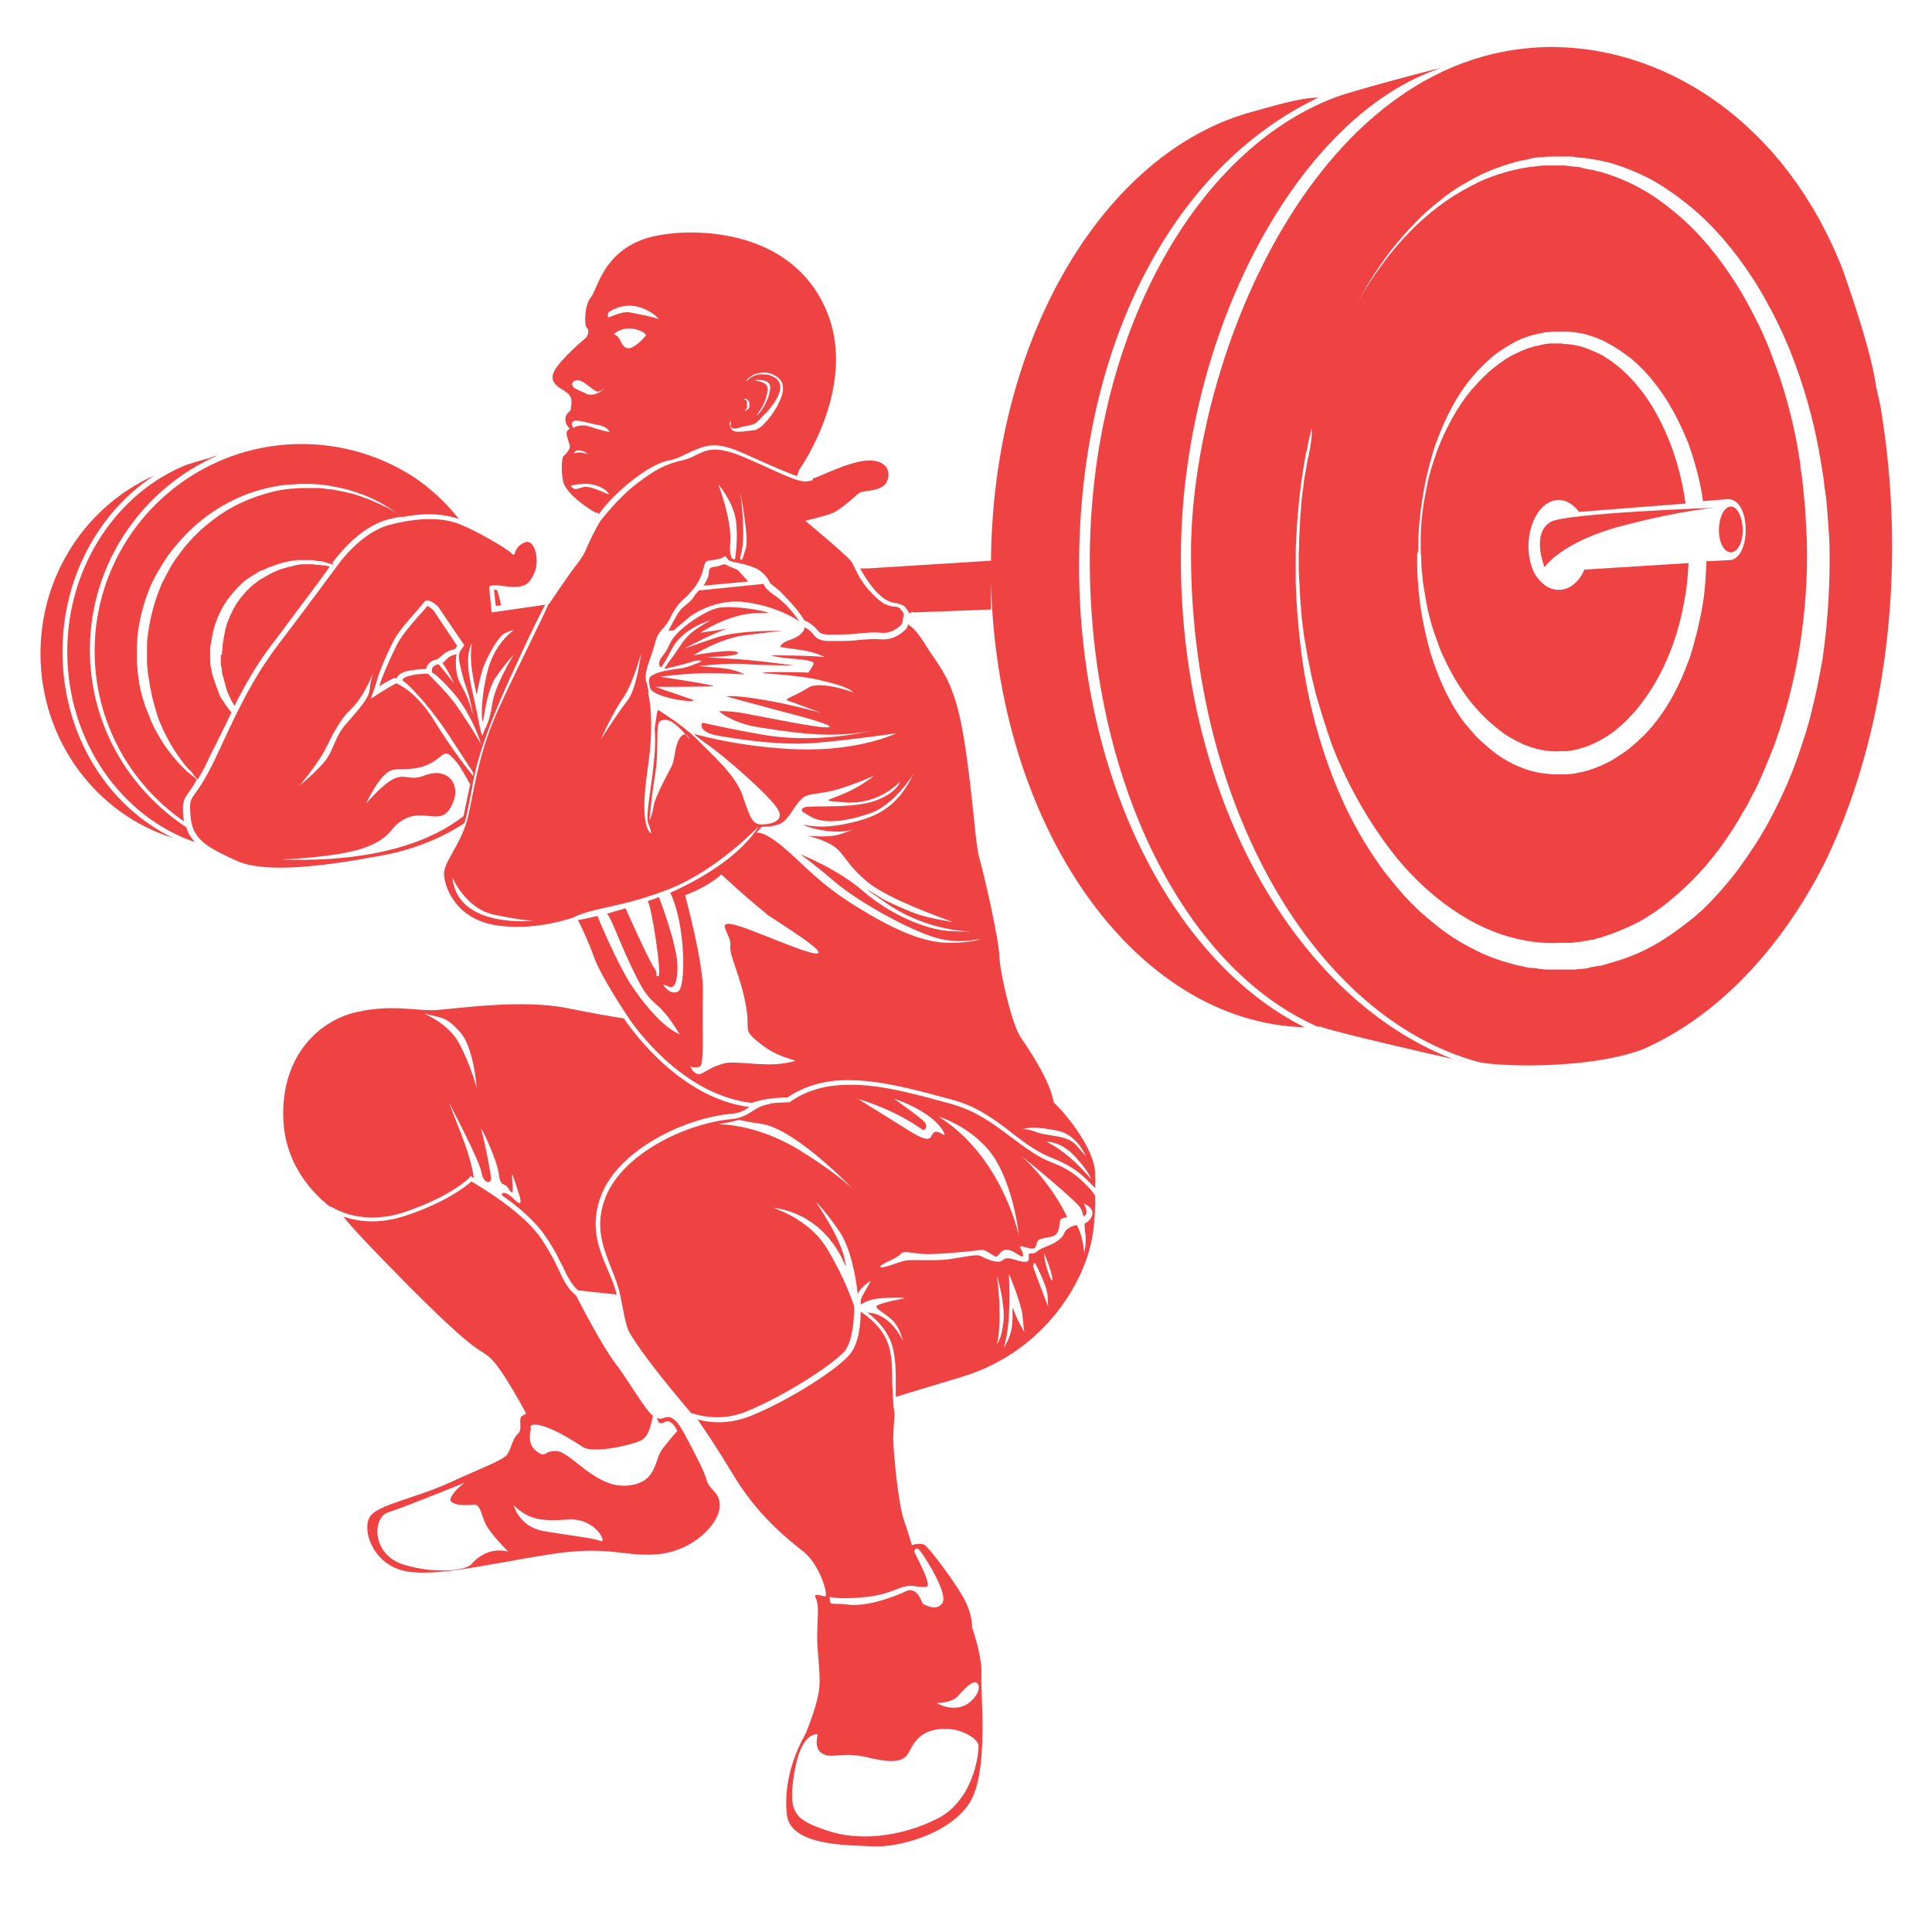 <?xml version="1.0" encoding="utf-8"?>
<!-- Generator: Adobe Illustrator 19.2.1, SVG Export Plug-In . SVG Version: 6.00 Build 0)  -->
<!DOCTYPE svg PUBLIC "-//W3C//DTD SVG 1.1//EN" "http://www.w3.org/Graphics/SVG/1.1/DTD/svg11.dtd">
<svg version="1.1" id="Layer_1" xmlns="http://www.w3.org/2000/svg" xmlns:xlink="http://www.w3.org/1999/xlink" x="0px" y="0px"
	 viewBox="0 0 324.6 324.6" style="enable-background:new 0 0 324.6 324.6;" xml:space="preserve">
<style type="text/css">
	.st0{fill:#EF4343;}
</style>
<path class="st0" d="M131.5,106c0,0-7.2-0.2-11.1,1.1c-3.9,1.3-5.5,1.9-5.5,1.9s5.8-3.1,7.5-3.4c-1.2,0.2-4.7,0.7-4.7,0.7
	s4.7-3.2,9.5-3.3c0.7,0,1.4,0,2,0c0,0,0,0,0,0c-1-0.5-6.6-1.4-8.8-0.8c-2.2,0.6-5.3,2.8-6.7,4.3c-1.4,1.5-1.1,2.1-2.3,3.6
	c-1.2,1.5-0.4,2-0.4,2s0.1,0.4,1.9-3.1c1.8-3.5,6.5-4.8,6.5-4.8s-1.8,1-3.1,2c-1.3,1-2.1,2.5-3.1,3.9c-1,1.3-1.6,2.3-1.6,2.3
	s3.5-0.8,4.6-1.2c1.1-0.4,1.9-0.2,1.5,0c-0.4,0.2-2.4,1-3.4,1.1c-1,0.1-3.4,0.5-4.2,0.9c-0.8,0.4-1.3,0.4-0.9,2.3c0.4,1.9,9,2.8,7,2
	c-2.3-0.8-6.1-2.1-6.1-2.1s8.5,0,9.7-0.1c1.1-0.1-8.9-1.6-8.9-1.6s4.8-0.7,9.5-0.6c4.7,0.2,4.7,0.2,4.7,0.2s-1.6-0.9-4.3-1.1
	c-2.6-0.2-3.4-0.3-3.4-0.3s5.3-0.6,8.2-0.3c2.9,0.2,7.8,0.2,7.8,0.2s-7.3-1-10.4-1.1c-3.1-0.2-4.4-0.3-4.4-0.3s6.1-0.1,5.3-0.8
	s-7.4,0.5-7.4,0.5s4.4-2.9,8.9-3.4C130.1,106.1,131.5,106,131.5,106z"/>
<path class="st0" d="M97.9,243.1c1.6,1.1,7.4-0.1,9.6-1c1.6-0.6,1.9-3,2.2-4.2c-1.5-1.3-4.2-6.1-6.5-9.1c-1.9-2.5-5.1-8.6-6.4-11.1
	c-1.6-1.4-2.1-2.6-2.9-4.3c-0.6-1.3-1.4-2.9-2.9-5.2c-3.1-4.6-10.3-8.8-11.8-9.7c-0.9,0.8-4.1,3.4-10.9,5.7c-4.7,1.6-8.3,1-10.6,0.2
	c0.8,1.1,3.3,3.9,11.1,11.8c11.6,11.6,11.4,10.1,13.4,11.8c2.1,1.7,6.2,9.5,6.2,9.5s0,0-0.7,0.4c-0.7,0.4,0.2,2.3-0.7,3
	c-0.9,0.8-1.1,2.5-1.8,3.5c-0.8,1-4.9,2.5-9.9,4.8c-5,2.3-11.2,3.5-12.9,5.3c-1.7,1.8-0.3,7.3,4.4,9.1c4.8,1.8,14.5-0.7,25.2-2.4
	c10.6-1.7,12.8,0.5,18.8-0.1c6-0.7,9.9-5.2,10.1-7.8c0.2-2.6-1.5-2.7-2.1-4.4c-0.5-1.7-1.3-3.3-3.8-8c-2.5-4.7-3.4-1.9-4.6-2.7
	c0.1,0.6,0.4,1.2,1.1,0.8c1.3-0.9,2.3,1.4,2.3,1.4s-0.9,1-2.4,2.9c-1.6,1.9-0.8,5.9-6.1,6.3c-5.3,0.4-9.4-5.7-11.8-5.8
	c-2.3-0.1-1.6,1.3-3.4,0c-1.7-1.3-0.9-3.7-0.9-3.7C88.6,239,91,238.5,97.9,243.1z M79.1,262.9c-0.8,0.8-5.5,1.7-11.2,0
	c-5.6-1.7-5.3-8-2.7-8.8c2.6-0.8,12.9-5,12.9-5s-1.5,1-2.3,2.4s2.3,1.5,3.7,1.3c1.4-0.2,1.3,2.1,2.4,3.8c1.1,1.7,3.5,4.1,3.5,4.1
	C82,259.8,79.8,262.1,79.1,262.9z M95.5,255.3c4.6-0.3,6.6,4.1,5.4,3.6c-1.2-0.5-5.8-1-9.8-1.7c-3.9-0.8-4.8-4.3-4.8-4.3
	C88.9,255.4,91,255.6,95.5,255.3z"/>
<path class="st0" d="M162.9,302.9c3.3-5.2,1.8-18.3,2-21.6c0.1-3.3-1.6-7.9-1.6-7.9s0.2-2.1-1.5-5.1c-1.7-3-5.6-8.1-6.4-8.7
	c-0.8-0.5-2.2,0-2.2,0s-0.3-1.2-1.3-4.1c-1-2.9-1.7-10.8-1.8-13.1c-0.1-1.1,0.1-3.1,0.2-4.8c-0.3-1.8-0.3-3.7-0.4-5.5
	c0-1.9,0-3.6-0.4-5.3c-0.7-3.4-3.6-5.6-4.9-6.4c0,1.6-0.2,5.1-1.7,7c-1.8,2.4-10.1,7.8-16.8,10.5c-3.5,1.4-6.6,1.2-8.9,0.6
	c1,1.4,3.1,4.5,6,9.3c4,6.7,9,10.7,11.8,12.9c2.8,2.2,4.3,7.6,3.6,7.5c-0.8-0.1-2.1-0.7-1.5,0.4c0.5,1.1,0.3,2.8,0.2,6
	c-0.1,3.1,0.8,7.2,0.2,10c-0.5,2.8-2.2,6.8-2.2,6.8c-1.7,2.9-3.7,8.1-3.1,13.4c0.5,5.3,9.9,5.2,14.3,5.4
	C150.9,310.5,159.6,308.1,162.9,302.9z M164.2,282.8c0.7,0.8-0.1,2.3-1.4,3.3c-1.3,1-3.3,1.2-5.5,0c0,0,2.5,0.1,3.6-1.1
	S163.5,282.1,164.2,282.8z M145.6,268.3c4.7-0.5,5.7-2.2,8.1-1.8c2.4,0.3,2.4,0.2,2-1.2c-0.4-1.3-2.1-4.6-2.1-4.6s0.2-1.2,1.1,0
	c0.9,1.2,4.7,7.2,3.6,8.7c-1.1,1.5-3.3,0-3.3,0s-0.9-2.9-2.7-2.1c-1.8,0.9-6.6,2.7-9.8,2.3c-3.2-0.4-3,0.4-3.1-1.3
	C139.5,268.3,141,268.8,145.6,268.3z M138.8,307.5c-5.3-1.8-6.5-2.9-5.3-9.9c1.2-6.9,3.9-6.2,3.9-6.2s-0.8,2.5,0.9,3.3
	c1.6,0.8,3.1-0.4,7.2,0.5c4,1,5.6,0.8,6.6,0c1-0.8,1.3-3.9,5.1-4.6c3.8-0.7,7,1.4,7.2,2.6c0.1,1.2-0.7,9.1-6.8,12.3
	C151.3,308.7,144.1,309.4,138.8,307.5z"/>
<path class="st0" d="M101.1,200.6c3-7.4,13.8-12.8,22-13.5c1.3-0.1,2-0.6,2.8-1.1c-11.4-1.5-19.3-12.3-21.1-14.9
	c-1.4-0.2-4.4-0.7-9.4-1.7c-7.8-1.6-18.8,0.1-22.1,0.3c-3.4,0.2-7.2-1-13.2,0.3c-6.1,1.3-12.9,7-12.5,18c0.3,7.8,5.1,12.6,7.9,14.8
	l0.1-0.1c0,0,4.9,3.5,12.5,0.9c7.7-2.6,10.8-5.7,10.8-5.8l0.2-0.2l0.3,0.2c0,0,0.1,0.1,0.2,0.1l0,0c0,0-0.2-2.5-2.2-7.6
	c-2-5.1-2-5.1-2-5.1s5.2,9.8,5.5,11.8c0.3,1.9,1.7,2,1.6,0.9c-0.1-1.1-1-5.9-1.6-7.9c-0.6-1.9,2.6,4.7,2.9,7.2
	c0.3,2.4,0.9,1.4,1.5,2.3c0.6,0.9,1,1.6,0.8-0.8c-0.2-2.3,0-1.4,0.6,0.4c0.6,1.8,1.5,4.2-0.3,2.4c-1.8-1.8-2.5-0.9-1.8-0.5
	c0,0,0,0,0,0c2.5,1.8,5.4,4.2,7.1,6.8c1.6,2.3,2.3,4,3,5.3c0.7,1.5,1.2,2.5,2.4,3.7l6.5,0.7c-0.3-1.4-0.9-2.8-1.5-4.2
	C100.5,209.6,99,205.8,101.1,200.6z M77.2,175.4c-1.9-3.6-6.1-5.1-5.9-5.1c3.3,0.8,3.7,0.6,6,3.1c2.3,2.5,2.8,9.4,2.8,9.4
	S79.1,179,77.2,175.4z"/>
<path class="st0" d="M39.7,144.6c5,2.3,15.4,0.8,24.1-0.8c8.7-1.5,14.2-5.5,14.2-5.5s0.2,0.1,1.3-5.9c1-6,3.6-12.5,7.5-20.9
	c2.8-6.1,4.2-8.8,4.8-9.9l-9,1.3l-0.4-4.1c0,0-0.5-0.8,2.7-0.3c3.3,0.4,4-0.3,4.9-2.3c0.9-2,0.1-6-1.8-5c-2,1-1.2,2.6-2,1.8
	c-0.8-0.8-5.7-3.7-8.7-4.9c-2.9-1.2-7-1.2-11.9,0.1c-4.9,1.3-8.7,6.8-8.7,6.8s-5,6.8-9.8,13.1c-4.8,6.3-7.2,11.8-10.8,19.5
	c-3.7,7.7-4.4,5.3-4.1,9.3C32.2,141,34.7,142.3,39.7,144.6z M79.3,108c0,0-0.4,1.9,0,4.6c0.4,2.7,0.8,4.1,0.8,4.1s0.4-2.3,1-4.3
	c0.7-2,2.6-5.5,3.7-6c1-0.5,1.5-0.5,1.5-0.5s-3.2,2.1-4.4,6.9c-1.2,4.8-1,8.3-0.8,8.4c0.2,0.2,0.5-5.2,2.4-7.7
	c1.8-2.5,2.8-3.5,2.8-3.5s-3.2,5.2-3.6,8.3c-0.4,3.1-1.3,4.1-1.5,4.9c-0.2,0.8-0.3,0.4-1.1-3.6C79.4,115.7,77.7,111,79.3,108z
	 M66,107.9c1.2-2.4,4-5.1,5.3-6.8c0.6-0.8,2.3,0.8,2.3,0.8l4.4,6.5l-0.8,1.2c0,0.2-0.1,0.5-0.1,0.9c0,0.7,0.7,3.6,1.3,5.2
	c0.6,1.6,1,4,1,4v0.2c-1.2-4.5-2.3-4.6-2.7-7c-0.2-1.4-0.1-2.4,0-3c-0.4,0.1-1.2,0.3-1.6,0.8c-0.4,0.4-0.6,0.6-0.8,0.7
	c0.5,0.4,2,3.4,2,3.4s-2.1-2.6-2.6-3.2c-0.1,0-0.2,0.1-0.4,0.1c-0.8,0.3-0.8,0.9-0.7,1.3c0.6,0.3,1.6,1.2,3.4,3.2
	c3.6,4.1,5,9.4,4.9,9c-0.1-0.4-3-5-4.6-7.2c-1.7-2.2-4.4-4.8-4.4-4.8c-0.7,0-1.8,0-2.9,0.3c-1.3,0.3-1.3,0.6-1.4,0.8
	c1.7,1.1,5.5,5.7,7.6,8.9c2.8,4.3,4.3,6.6,4.3,6.6v0.6c0,0-3.5-4.3-6.6-9.4c-3.1-5-6.2-6.1-6.3-6.2c-1.3,0.6-4.3,2.6-4.3,2.6
	s0.3-0.9,0.9-2.6C63.6,113.1,64.8,110.3,66,107.9z M54.7,125.8c1.1-2.2,2.3-4.8,4.3-6.7c2-1.8,3.7-6,3.7-6c-0.9,2.8-0.3,2.5-0.9,3.8
	c-0.6,1.3-1.9,2.7-3.8,4.9c-1.8,2.2-1.9,4-3.2,5.8c-1.3,1.8-4.8,4.7-4.6,4.5C50.5,131.9,53.6,128,54.7,125.8z M61.6,142.3
	c4.6-1.8,3.7-3.4,6.6-4.8c3.7-1.7,6.4,1.9,8.1-3.2c0.9-2.7-1.2-5.5-5-4c-3.8,1.5-3.4-2.5-9.8,4.7c0.5-1,2-4.1,3.7-5.3
	s4.9,0.7,8.8-2.6c1.2-1.1,1.7-0.1,2.5,0.7c0.8,0.8,2.5,4,2.5,4s-0.8,3.6-1.1,5.3c-1.2,0.8-9.2,8.1-30.7,7.3
	C47.2,144.4,57,144.1,61.6,142.3z"/>
<path class="st0" d="M66.4,113.9l0.2,0.1l0,0l0,0c0.3-0.6,0.7-1,2-1.3c1.2-0.2,2.3-0.3,3-0.3c0.1-0.7,0.6-1.2,1.3-1.5
	c0.1,0,0.3-0.1,0.4-0.1l0.3-0.1l0.1-0.1c0.1-0.1,0.2-0.2,0.5-0.4l0.1-0.1c0.6-0.6,1.4-0.9,2-1l0.1,0l0.4-0.6l-4-6
	c-0.3-0.3-0.8-0.6-1-0.7c-0.4,0.5-0.8,1-1.3,1.5c-1.3,1.5-3,3.4-3.8,5c-1.1,2.2-2.3,4.9-2.9,6.7c0,0.1-0.1,0.2-0.1,0.3
	c0.8-0.5,1.7-1,2.3-1.3L66.4,113.9z"/>
<path class="st0" d="M37.1,110l0,0.2c0,0.3,0,0.6,0,0.9c0,0.2,0,0.3,0,0.5c0,0.1,0,0.3,0.1,0.4c0,0.3,0.1,0.6,0.1,0.9
	c0,0.3,0.1,0.6,0.2,0.8c0.1,0.3,0.1,0.5,0.2,0.8c0.1,0.3,0.2,0.5,0.2,0.8c0.1,0.2,0.2,0.5,0.2,0.7c0.1,0.2,0.2,0.5,0.3,0.7
	c0.2,0.4,0.4,0.9,0.6,1.2c0.1,0.2,0.2,0.4,0.4,0.7c1.9-3.8,3.9-7.3,6.8-11c3.8-5.1,7.9-10.5,9.2-12.4c-0.1,0-0.3-0.1-0.4-0.1
	c-0.2-0.1-0.5-0.1-0.7-0.1c-0.3,0-0.5-0.1-0.8-0.1c-0.3,0-0.5,0-0.8-0.1c-0.3,0-0.6,0-0.9,0c-0.1,0-0.3,0-0.4,0c-0.1,0-0.3,0-0.4,0
	c-0.3,0-0.6,0-0.9,0.1c-0.3,0-0.6,0.1-0.9,0.2c-0.3,0.1-0.6,0.1-0.9,0.2c-0.6,0.2-1.2,0.3-1.8,0.6c-0.6,0.2-1.2,0.6-1.8,0.9
	c-0.3,0.2-0.6,0.4-0.9,0.5l-0.4,0.3l-0.4,0.3c-1.1,0.8-2.1,1.9-2.9,3c-0.8,1.1-1.4,2.4-1.9,3.7c-0.1,0.3-0.2,0.6-0.3,1
	c-0.1,0.3-0.1,0.7-0.2,1l-0.1,0.5c0,0.2,0,0.3-0.1,0.5c0,0.3-0.1,0.6-0.1,0.9c0,0.3,0,0.7-0.1,1c0,0.2,0,0.3,0,0.5L37.1,110
	L37.1,110L37.1,110L37.1,110z"/>
<path class="st0" d="M55.9,94.5c0.3-0.4,4.1-5.8,9.2-7.2c0.8-0.2,1.6-0.4,2.4-0.5c-0.1-0.1-0.4-0.2-0.7-0.5c-0.3-0.2-0.6-0.4-1-0.6
	c-0.4-0.2-0.8-0.5-1.4-0.7c-0.5-0.3-1.1-0.5-1.7-0.8c-0.6-0.3-1.3-0.5-2.1-0.8c-0.2-0.1-0.4-0.1-0.6-0.2c-0.2-0.1-0.4-0.1-0.6-0.2
	c-0.4-0.1-0.8-0.2-1.3-0.3c-0.4-0.1-0.9-0.2-1.4-0.3c-0.5-0.1-0.9-0.2-1.4-0.2c-0.5-0.1-1-0.1-1.5-0.2c-0.5,0-1,0-1.6,0
	c-0.3,0-0.6,0-0.8,0c-0.3,0-0.5,0-0.8,0c-0.5,0-1.1,0.1-1.7,0.1c-2.2,0.2-4.5,0.8-6.8,1.7c-2.3,0.9-4.5,2.1-6.5,3.7
	c-2,1.5-3.9,3.4-5.4,5.5c-0.8,1-1.5,2.1-2.1,3.3c-0.3,0.6-0.6,1.1-0.9,1.7c-0.2,0.6-0.5,1.2-0.7,1.8c-0.9,2.4-1.4,4.8-1.7,7.2
	c-0.1,0.6-0.1,1.2-0.1,1.8c0,0.3,0,0.6,0,0.9l0,0.2l0,0.1c0,0,0,0,0,0l0,0.1l0,0.4c0,0.3,0,0.6,0,0.9c0,0.3,0,0.6,0.1,0.9
	c0,0.6,0.1,1.1,0.2,1.7c0.3,2.2,0.8,4.2,1.4,6.1c0.6,1.8,1.4,3.4,2.2,4.8c0.8,1.4,1.6,2.5,2.3,3.4c0.2,0.2,0.3,0.4,0.5,0.6
	c0.2,0.2,0.3,0.4,0.5,0.5c0.3,0.3,0.5,0.6,0.7,0.9c0.4,0.4,0.6,0.7,0.6,0.7c0.5-0.9,1.2-2,1.9-3.6c0.4-0.9,0.9-1.8,1.3-2.6
	c0.9-1.8,1.7-3.5,2.5-5.1c-0.3-0.3-0.5-0.6-0.8-1c-0.3-0.4-0.5-0.8-0.8-1.2c-0.1-0.2-0.3-0.4-0.4-0.7c-0.1-0.2-0.2-0.5-0.3-0.8
	c-0.1-0.3-0.2-0.5-0.3-0.8c-0.1-0.3-0.2-0.6-0.3-0.9c-0.1-0.3-0.2-0.6-0.3-0.9c-0.1-0.3-0.1-0.6-0.2-1c-0.2-0.6-0.2-1.3-0.2-2l0-0.3
	l0-0.1l0,0c0,0,0,0,0-0.1l0,0l0-0.1c0-0.2,0-0.3,0-0.5c0-0.3,0-0.7,0.1-1c0.1-0.4,0.1-0.7,0.2-1.1c0-0.2,0.1-0.4,0.1-0.6l0.1-0.5
	c0.1-0.4,0.2-0.7,0.3-1.1c0.1-0.3,0.3-0.7,0.4-1.1c0.6-1.4,1.3-2.7,2.3-3.9c1-1.2,2-2.3,3.3-3.1l0.5-0.3l0.5-0.3
	c0.3-0.2,0.6-0.4,1-0.5c0.7-0.3,1.3-0.6,2-0.8c0.7-0.3,1.3-0.4,2-0.6c0.3-0.1,0.7-0.1,1-0.2c0.3,0,0.7-0.1,1-0.1c0.3,0,0.6,0,1,0
	c0.2,0,0.3,0,0.5,0c0.2,0,0.3,0,0.5,0c0.3,0,0.6,0,0.9,0.1c0.3,0,0.6,0.1,0.9,0.1c0.3,0,0.5,0.1,0.8,0.2c0.3,0.1,0.5,0.1,0.8,0.2
	c0.2,0.1,0.4,0.1,0.6,0.2C55.8,94.6,55.9,94.5,55.9,94.5z"/>
<path class="st0" d="M83,99.1l0.3,2.7l0.9-0.1c-0.2-0.9-0.4-1.7-0.7-2.6c-0.1,0-0.2,0-0.3,0C83.1,99.1,83,99.1,83,99.1z"/>
<path class="st0" d="M37.1,109.9L37.1,109.9C37.1,109.9,37.1,109.9,37.1,109.9L37.1,109.9z"/>
<path class="st0" d="M33.3,130.9C33.3,130.9,33.3,130.9,33.3,130.9C33.3,130.9,33.2,130.9,33.3,130.9L33.3,130.9z"/>
<path class="st0" d="M67.5,86.8L67.5,86.8C67.5,86.8,67.5,86.8,67.5,86.8C67.5,86.8,67.5,86.8,67.5,86.8z"/>
<path class="st0" d="M32.4,130.4c-0.1-0.1-0.3-0.2-0.4-0.3c-0.1-0.1-0.3-0.3-0.5-0.4c-0.2-0.2-0.3-0.3-0.5-0.5
	c-0.2-0.2-0.4-0.4-0.6-0.6c-0.8-0.8-1.7-1.9-2.7-3.3c-0.9-1.4-1.9-3-2.6-4.9c-0.2-0.5-0.4-1-0.6-1.5c-0.2-0.5-0.3-1-0.5-1.5
	c-0.3-1.1-0.6-2.2-0.7-3.3c-0.1-0.6-0.2-1.2-0.2-1.8c0-0.3-0.1-0.6-0.1-0.9c0-0.3,0-0.6,0-0.9l0-0.5l0-0.1l0-0.1l0-0.2
	c0-0.3,0-0.6,0-0.9c0-0.6,0.1-1.3,0.1-1.9c0.3-2.5,0.9-5.1,1.9-7.6c0.2-0.6,0.5-1.2,0.8-1.8c0.3-0.6,0.6-1.2,1-1.8
	c0.7-1.2,1.4-2.3,2.3-3.4c1.7-2.1,3.6-4,5.8-5.6c2.2-1.6,4.5-2.8,6.9-3.7c2.4-0.8,4.8-1.4,7.1-1.5c0.6,0,1.1-0.1,1.7-0.1
	c0.3,0,0.6,0,0.8,0c0.3,0,0.6,0,0.8,0c0.5,0,1.1,0.1,1.6,0.1c0.5,0.1,1,0.1,1.5,0.2c0.5,0.1,1,0.2,1.5,0.3c0.5,0.1,0.9,0.2,1.4,0.3
	c0.4,0.1,0.9,0.3,1.3,0.4c0.2,0.1,0.4,0.1,0.6,0.2c0.2,0.1,0.4,0.2,0.6,0.2c0.8,0.3,1.5,0.6,2.1,0.9c0.6,0.3,1.2,0.6,1.7,0.9
	c0.5,0.3,1,0.6,1.3,0.8c0.4,0.3,0.7,0.5,0.9,0.7c0.5,0.4,0.8,0.5,0.8,0.5l-0.1,0.1c1.6-0.3,3.1-0.5,4.6-0.5c1.9,0,3.7,0.3,5.1,0.8
	c-2.1-2.7-4.7-5.1-7.5-7c-5.4-3.5-11.9-5.6-18.9-5.6c-19.2,0-34.8,15.6-34.8,34.8c0,11.8,5.9,22.3,15,28.6c0-0.2-0.1-0.5-0.1-0.8
	c-0.2-2.4,0-2.8,1-4.2c0.3-0.4,0.7-1,1.2-1.9l-0.1,0.1C33.2,131,32.9,130.8,32.4,130.4z"/>
<path class="st0" d="M35.1,77c-1.3,0.3-2.5,0.7-3.8,1.1c-11.6,4.7-20,17-20,31.4c0,15,9.1,27.8,21.5,32c-0.7-0.7-1.2-1.5-1.5-2.5
	c-9.7-6.4-16.2-17.3-16.2-29.8c0-14.6,8.9-27.2,21.5-32.7c-0.1,0-0.3,0.1-0.4,0.1C35.9,76.7,35.5,76.8,35.1,77z"/>
<path class="st0" d="M10.5,109.5c0-12.6,6.2-23.6,15.4-29.6C14.7,84.9,6.8,96.4,6.8,109.8c0,14.6,9.4,27,22.3,31
	C18.1,135.5,10.5,123.5,10.5,109.5z"/>
<path class="st0" d="M181.3,95.1c0-36.3,15.2-66.8,40.2-78.7c-3.3,0-8.1,1.6-11.2,2.4c-24.8,6.8-43.5,37.9-43.8,75.4l-20.7,1.3
	l-1.3,0c0,0,1.3,2.4,2.8,4c1.5,1.5,2.4,1.7,3.1,1.8c0.5,0.1,1,0.2,1.6,0.6l0.1,0.1c0,0.1,0.1,0.1,0.1,0.2c0.2,0.2,0.4,0.4,0.5,0.8
	c0,0,0,0,0.1,0c0.4-0.1,0.5-0.3,0.7-0.1l13-0.5v-4.7c0.9,41.1,24.1,74.1,52.7,74.9C197.3,161.7,181.3,131.1,181.3,95.1z"/>
<path class="st0" d="M183.1,94.2c0,36.6,15.7,68.4,38.3,78.3c0.2,0,0.3,0,0.5,0c1.5,0.7,20.1,5,22.1,5.4c-25.7-10-45.6-42.9-45.6-84
	c0-38,19.8-74.7,43.8-82.5c-2.1,0.4-15.7,4.1-17.7,4.9C200.8,25.1,183.1,56.6,183.1,94.2z"/>
<path class="st0" d="M200.1,93c0,42.4,20.8,77.9,48.2,85.4c2.3,0.7,18,1.5,27.7-2.1c12.3-5.4,23-16.5,30.5-31.2
	c7.2-14.7,11.4-33.3,11.4-53.4c0-8-0.7-15.8-1.9-23.1c-0.1-0.5-0.2-1-0.3-1.5c-0.2-0.7-0.3-1.4-0.5-2.2c-0.5-3.7-2.2-9.9-5.6-19.6
	c-9.5-24.3-29-37-48.1-37.4C221.5,7.3,200.1,60,200.1,93z M233.6,42.2c1.3-1.6,2.7-3.3,4.2-4.8c1.5-1.6,3.2-3,5-4.4
	c1.8-1.4,3.8-2.5,5.9-3.6c2.1-1,4.4-1.8,6.8-2.4c0.6-0.1,1.2-0.2,1.8-0.4c0.6-0.1,1.2-0.2,1.9-0.2c0.6-0.1,1.2-0.1,1.8-0.1l0.9,0
	c0,0,0.1,0,0.2,0l0.1,0l0.2,0l0.5,0l0.9,0c0.3,0,0.6,0,0.9,0.1c0.6,0.1,1.3,0.1,1.9,0.2c0.6,0.1,1.2,0.2,1.9,0.3
	c0.3,0.1,0.6,0.1,0.9,0.2l0.9,0.2c2.5,0.7,4.9,1.7,7.2,2.9c2.3,1.3,4.4,2.8,6.5,4.5c4.1,3.4,7.5,7.5,10.5,12.1
	c1.5,2.3,2.8,4.7,4,7.1c0.6,1.2,1.2,2.5,1.7,3.7c0.6,1.3,1,2.5,1.5,3.8c1.9,5.2,3.3,10.5,4.2,16c0.2,1.4,0.5,2.7,0.6,4.1l0.3,2.1
	l0.2,2.1c0.1,1.4,0.2,2.8,0.3,4.2c0.1,1.4,0.1,2.7,0.1,4.2c0,5.6-0.4,11.2-1.2,16.7c-0.5,2.7-1,5.5-1.7,8.2c-0.6,2.7-1.5,5.4-2.4,8
	c-0.5,1.3-0.9,2.6-1.5,3.9c-0.5,1.3-1.1,2.5-1.7,3.8c-1.2,2.5-2.5,4.9-4,7.2c-1.5,2.3-3,4.5-4.8,6.6c-0.4,0.5-0.9,1-1.3,1.5
	c-0.5,0.5-0.9,1-1.4,1.5c-0.5,0.5-1,1-1.4,1.4c-0.5,0.4-1,0.9-1.5,1.3c-2.1,1.7-4.3,3.3-6.6,4.6c-2.3,1.3-4.8,2.3-7.4,3l-1,0.3
	c-0.3,0.1-0.6,0.2-1,0.2c-0.6,0.1-1.3,0.2-1.9,0.4c-0.7,0.1-1.3,0.1-2,0.2c-0.2,0-0.3,0-0.5,0l-0.5,0l-0.9,0l-0.5,0l-0.2,0l-0.1,0
	c0,0-0.2,0-0.2,0l-1,0c-0.6,0-1.3,0-1.9-0.1c-0.6-0.1-1.3-0.2-1.9-0.2c-0.6-0.1-1.2-0.3-1.9-0.4c-2.4-0.6-4.8-1.4-7-2.5
	c-2.2-1.1-4.2-2.3-6-3.7c-1.8-1.4-3.6-2.9-5.1-4.5c-1.6-1.6-2.9-3.3-4.2-4.9c-5.1-6.8-8.2-13.9-10.3-20.3c-2.1-6.4-3.2-12.2-3.8-17
	c-0.6-4.8-0.8-8.6-0.9-11.2c0-1.3,0-2.3,0-2.9c0-0.7,0-1,0-1v0c0,0,0-0.3,0-1c0-0.7,0-1.7,0.1-2.9c0.1-2.6,0.4-6.4,1.1-11.1
	c0.1-0.6,0.2-1.2,0.3-1.8c0.1-0.6,0.2-1.3,0.4-1.9c0.2-1.3,0.6-2.7,0.9-4.1c0.7-2.8,1.5-5.9,2.6-9c1.1-3.2,2.4-6.5,4.2-9.9
	C229,48.9,231.1,45.5,233.6,42.2z"/>
<path class="st0" d="M238.8,94.5c0,0.7,0.1,1.5,0.2,2.5c0,0.5,0.1,1,0.2,1.6c0.1,0.6,0.2,1.2,0.3,1.8c0.2,1.3,0.5,2.6,0.9,4.1
	c0.4,1.5,1,3,1.6,4.7c1.4,3.2,3.3,6.8,6.1,9.9c1.4,1.6,3,3,4.8,4.3c0.9,0.6,1.9,1.1,2.9,1.6c1,0.4,2.1,0.8,3.2,1
	c1.1,0.2,2.2,0.3,3.3,0.2l0.5,0l0.2,0c0.1,0,0.1,0,0.2,0c0.3,0,0.5-0.1,0.8-0.1c0.6-0.1,1.1-0.2,1.7-0.4c1.1-0.3,2.2-0.8,3.3-1.4
	c1.1-0.6,2.1-1.3,3-2.1c1.9-1.6,3.6-3.6,5.1-5.9c1.5-2.2,2.7-4.7,3.7-7.3c1-2.6,1.7-5.3,2.2-8.1c0.4-2.1,0.6-4.2,0.7-6.3l-17.5,1.1
	c-0.9,2.1-2.5,3.4-4.3,3.4c-1.7,0-3.1-1.1-4.1-2.8h0l0,0c-0.6-1.2-1-2.8-1-4.5c0-2,0.5-3.8,1.3-5.2v0l0,0c0.9-1.6,2.3-2.6,3.8-2.6
	c1.3,0,2.5,0.8,3.4,2l17.9-1.4c0-0.2-0.1-0.4-0.1-0.6c-0.4-2.8-1.1-5.6-2-8.2c-0.9-2.6-2.1-5.2-3.5-7.5c-1.4-2.3-3.1-4.4-5.1-6.2
	c-1-0.9-2-1.6-3.1-2.3c-1.1-0.6-2.3-1.1-3.5-1.5c-0.6-0.2-1.2-0.3-1.8-0.4c-0.3,0-0.6-0.1-0.9-0.1c-0.3,0-0.6,0-0.9-0.1l-0.4,0
	l-0.5,0c-0.3,0-0.7,0-0.9,0c-0.3,0-0.6,0.1-0.9,0.1c-0.3,0.1-0.6,0.1-0.9,0.2c-1.2,0.2-2.3,0.6-3.4,1.1c-1.1,0.5-2.1,1-3,1.7
	c-1.9,1.3-3.5,2.9-4.9,4.5c-2.8,3.3-4.6,7-5.9,10.3c-0.6,1.7-1.1,3.3-1.5,4.8c-0.3,1.5-0.6,2.9-0.8,4.2c-0.4,2.5-0.5,4.5-0.5,5.9
	c0,0.7,0,1.2,0,1.6c0,0.3,0,0.5,0,0.5c0,0,0,0.2,0,0.5C238.8,93.3,238.8,93.8,238.8,94.5z"/>
<path class="st0" d="M220.1,75.3c-0.1,0.7-0.2,1.3-0.4,1.9c-0.1,0.6-0.2,1.2-0.3,1.8c-0.1,0.6-0.2,1.2-0.3,1.7
	c-0.1,0.6-0.1,1.1-0.2,1.6c-0.1,0.5-0.1,1-0.2,1.5c0,0.5-0.1,1-0.1,1.4c-0.2,1.9-0.2,3.4-0.3,4.7c-0.1,1.3,0,2.3-0.1,2.9
	c0,0.7,0,1,0,1c0,0,0,0.4,0,1c0,0.7,0,1.7,0.1,2.9c0.1,1.3,0.1,2.9,0.3,4.7c0,0.5,0.1,0.9,0.1,1.4c0.1,0.5,0.1,1,0.2,1.5
	c0.1,0.5,0.1,1.1,0.2,1.6c0.1,0.6,0.2,1.1,0.3,1.7c0.1,0.6,0.2,1.2,0.3,1.8c0.1,0.6,0.3,1.3,0.4,1.9c0.2,1.3,0.6,2.6,0.9,4
	c0.8,2.8,1.7,5.8,2.8,8.9c1.2,3.1,2.7,6.3,4.5,9.5c1.8,3.2,4,6.5,6.5,9.6c2.6,3.1,5.6,6,9.1,8.4c1.7,1.2,3.6,2.3,5.6,3.2
	c2,0.9,4.1,1.6,6.2,2c2.2,0.5,4.4,0.6,6.6,0.5l0.9,0l0.5,0c0.2,0,0.3,0,0.4,0c0.5-0.1,1.1-0.1,1.6-0.2c0.6-0.1,1.1-0.2,1.7-0.3
	c0.3,0,0.6-0.1,0.8-0.2l0.8-0.2c2.2-0.7,4.4-1.6,6.5-2.7c2.1-1.2,4.1-2.6,5.9-4.2c3.8-3.2,7.1-7.1,9.8-11.4c0.3-0.5,0.7-1.1,1-1.6
	c0.3-0.6,0.6-1.1,1-1.7c0.3-0.6,0.6-1.1,0.9-1.7c0.3-0.6,0.6-1.1,0.9-1.7c0.6-1.2,1.1-2.4,1.6-3.6c0.5-1.2,1-2.4,1.5-3.7
	c1.8-5,3.2-10.2,4.1-15.5c0.9-5.3,1.4-10.7,1.4-16.1c0-1.3,0-2.7-0.1-4.1c-0.1-1.3-0.1-2.7-0.2-4l-0.2-2l-0.2-2
	c-0.1-1.3-0.4-2.7-0.5-4c-0.8-5.3-2.1-10.6-3.9-15.6c-0.5-1.2-0.9-2.5-1.4-3.7c-0.5-1.2-1-2.4-1.6-3.6c-1.2-2.4-2.4-4.7-3.8-6.9
	c-2.8-4.4-6-8.4-9.9-11.7c-1.9-1.6-3.9-3.1-6.1-4.3c-2.1-1.2-4.4-2.1-6.7-2.8l-0.9-0.2c-0.3-0.1-0.6-0.2-0.9-0.2
	c-0.6-0.1-1.2-0.2-1.7-0.4c-0.6-0.1-1.2-0.1-1.8-0.2c-0.3,0-0.6-0.1-0.9-0.1l-0.9,0l-0.4,0l-0.2,0l-0.1,0c0,0,0,0-0.1,0l-0.9,0
	c-0.6,0-1.2,0-1.8,0.1c-0.6,0.1-1.1,0.1-1.7,0.2c-0.6,0.1-1.1,0.2-1.7,0.3c-2.2,0.5-4.4,1.2-6.4,2.1c-2,1-4,2.1-5.7,3.3
	c-3.6,2.5-6.6,5.5-9.2,8.7c-5.1,6.4-8.5,13.2-10.8,19.5c-1.1,3.1-2,6.1-2.7,9C220.6,72.7,220.3,74,220.1,75.3z M238.3,92.4
	c0,0,0-0.2,0-0.5c0-0.4,0-0.9,0-1.6c0.1-1.4,0.2-3.4,0.6-6c0.4-2.6,1-5.6,2.1-9.1c1.2-3.4,2.8-7.2,5.5-10.8c1.4-1.8,3-3.5,4.9-5
	c1-0.7,2.1-1.4,3.2-2c1.2-0.6,2.4-1,3.7-1.3c0.3-0.1,0.7-0.1,1-0.2c0.3-0.1,0.7-0.1,1-0.1c0.4-0.1,0.7-0.1,1-0.1l0.5,0
	c0,0,0.1,0,0.1,0l0.1,0l0.1,0l0.3,0c0.3,0,0.7,0,1,0c0.3,0,0.7,0.1,1,0.1c0.7,0.1,1.4,0.2,2.1,0.4c1.4,0.4,2.7,0.9,3.9,1.6
	c1.3,0.7,2.4,1.5,3.6,2.4c2.2,1.8,4.1,4.1,5.7,6.5c1.6,2.5,2.9,5.1,4,7.9c1,2.8,1.8,5.7,2.3,8.7c0,0.3,0.1,0.6,0.1,0.9l3.8-0.3
	c2.2-0.4,3.4,2.2,3.4,5.1c0,3-1.2,5.1-2.7,5.1l-3.9,0.2c-0.1,2.4-0.2,4.7-0.6,7.1c-0.5,3-1.2,5.9-2.1,8.8c-1,2.8-2.2,5.6-3.8,8.2
	c-1.6,2.6-3.5,4.9-5.8,6.8c-1.1,1-2.4,1.8-3.7,2.6c-1.3,0.7-2.7,1.3-4.1,1.7c-0.7,0.2-1.4,0.3-2.2,0.5c-0.4,0-0.8,0.1-1.2,0.1
	c-0.1,0-0.2,0-0.3,0l-0.2,0l-0.5,0l-0.2,0l-0.1,0l-0.1,0c0,0-0.2,0-0.1,0l-0.5,0c-0.4,0-0.7,0-1.1-0.1c-0.4,0-0.7-0.1-1.1-0.1
	c-0.3-0.1-0.7-0.1-1-0.2c-1.4-0.3-2.7-0.8-3.9-1.4c-1.2-0.6-2.3-1.3-3.3-2.1c-1-0.8-1.9-1.6-2.8-2.5c-0.8-0.9-1.6-1.8-2.3-2.7
	c-2.7-3.8-4.2-7.7-5.3-11.1c-1-3.5-1.6-6.6-1.9-9.2c-0.3-2.6-0.4-4.6-0.4-6c0-0.7,0-1.2,0-1.6C238.3,92.6,238.3,92.4,238.3,92.4
	L238.3,92.4z"/>
<path class="st0" d="M290.8,92.8c1.1,0,2-1.6,2-3.7c0-2.2-0.9-4-2-4c-1.1,0-2,1.8-2,4C288.8,91.2,289.7,92.8,290.8,92.8z"/>
<path class="st0" d="M259.5,95.3c0,0,2.8-4.3,13.2-7c10.4-2.7,15.6-3,15.6-3s-25.4,0.9-27.8,2.4C257.2,89.7,259.5,95.3,259.5,95.3z"
	/>
<path class="st0" d="M108.7,40c-7.4,2.3-8.3,8.6-9.4,9.9c-1.1,1.3-1.2,4.7-0.7,5.2c0.6,0.5-0.1,1.6-0.1,1.6s-4,3.3-5.3,5.5
	c-1.3,2.3,1.2,3,2.2,3.9c1,0.9,0.5,2.1,0.5,2.6c0,0.5-0.8,0.6-0.9,1.6c-0.1,1,0.7,1.7,0.7,1.7s-0.1,0.1-0.4,0.4
	c-0.3,0.3,0.1,1.4,0.4,2.3c0.3,0.9-1.1,2-1.1,2s-0.5,1.5,0,4.1c0.5,2.5,5.4,5.3,5.4,5.3s0.4-0.1,0.6,0.3c2.5-3.6,8.4-8.4,11.6-9
	c2.2-0.4,3-1.3,5.6-2.2c2.6-0.9,4.8-0.1,8.1,1.4c3.3,1.5,6.8,3,8,3.4l0.4-1.1c0,0,10.7-15,3.9-28.1C131.6,37.7,114.6,38.2,108.7,40z
	 M97.2,63.9c1,0.1,2.6,1.9,3.2,1.9c0.5,0,1-0.5,1.1-0.6c0,0,0,0,0.1-0.1c0,0,0,0-0.1,0.1c-0.7,1-2.3,1.4-3.1,0.9
	c-0.8-0.4-0.8-0.3-1.9-0.9C95.7,64.5,96.3,63.8,97.2,63.9z M98.6,81.8c-1.2-0.1-2,1-2.7-0.2c0,0,2.5-0.7,4.4,0c1.9,0.7,2,1.5,2,1.5
	S99.8,81.9,98.6,81.8z M96.4,76.2c0.5-1.4,3.1,0.4,2,0C97.3,75.8,96.4,76.2,96.4,76.2z M99.2,71.7c-1.7-0.6-2.9,0.2-2.9,0.2
	c-1.1-2.3,2.5-0.7,4.2-0.5c1.7,0.3,1.9,1.2,1.9,1.2S100.9,72.3,99.2,71.7z M108.5,56.4c-0.4,0.4-0.8,1.1-2.2,1.9
	c-1.3,0.7-1.8-0.5-2.2-1.3c-0.4-0.8-1-0.8-1-0.8C105.4,54,108.9,56,108.5,56.4z M110.6,53.6c-0.5-0.3-3.2-0.8-4.7-1.1
	c-1.5-0.3-3.5,0.9-3.7,0.8c-0.2-0.1,0-0.8,0-0.8C106.9,49.3,111.2,53.9,110.6,53.6z M124.7,69.1c0.2,0,0.3-0.1,0.5-0.2
	c0.1,0,0.1-0.1,0.2-0.2c0.1-0.1,0.1-0.1,0.1-0.3l0-0.1l0-0.1c0,0,0-0.1,0-0.1c0-0.1,0-0.2,0-0.3c0-0.1,0-0.2,0-0.3
	c0-0.1-0.1-0.1-0.1-0.2c-0.1-0.1-0.2-0.2-0.3-0.2c-0.1,0-0.1-0.1-0.1-0.1s0.1,0,0.2,0c0.1,0,0.2,0,0.4,0.2c0.1,0.1,0.1,0.1,0.2,0.2
	c0.1,0.1,0.1,0.2,0.1,0.3c0,0.1,0,0.2,0,0.3c0,0.1,0,0.1,0,0.2c0,0,0,0,0,0.1l0,0.1c0,0.1-0.1,0.2-0.2,0.3c-0.1,0.1-0.2,0.2-0.3,0.2
	c-0.1,0.1-0.2,0.1-0.3,0.1c-0.1,0-0.2,0-0.3,0c-0.3,0-0.5-0.1-0.5-0.1S124.3,69.2,124.7,69.1z M122.6,71c0.1-0.1,0.1-0.2,0.1-0.2
	l0.1,0c0,0,0,0.1,0,0.2c0,0.1-0.1,0.4,0,0.6c0.1,0.3,0.2,0.4,0.6,0.4c0.2,0,0.4,0,0.6-0.1c0.2,0,0.4-0.1,0.7-0.2
	c0.5-0.1,1.1-0.2,1.5-0.3c0.2-0.1,0.5-0.1,0.7-0.3c0.2-0.1,0.4-0.3,0.6-0.5c0.4-0.4,0.8-0.9,1.3-1.3c0.4-0.5,0.8-1,1.2-1.5
	c0.3-0.5,0.7-1.1,0.9-1.7c0.2-0.6,0.3-1.2,0.1-1.7c-0.2-0.5-0.6-0.9-1.1-1.1c-0.5-0.3-1-0.4-1.5-0.4c-1-0.1-1.7,0.2-2.2,0.5
	c-0.2,0.1-0.4,0.3-0.5,0.4c-0.1,0.1-0.2,0.2-0.2,0.2l-0.1-0.1c0,0,0.2-0.3,0.7-0.6c0.2-0.2,0.6-0.4,0.9-0.5c0.4-0.1,0.9-0.2,1.4-0.2
	c0.5,0,1.1,0.1,1.6,0.4c0.5,0.2,1.1,0.7,1.4,1.3c0.2,0.7,0.2,1.4,0,2c-0.2,0.7-0.5,1.3-0.8,1.9c-0.3,0.6-0.7,1.1-1.1,1.7
	c-0.4,0.5-0.8,1-1.3,1.5c-0.2,0.2-0.5,0.4-0.8,0.6c-0.3,0.2-0.6,0.3-0.9,0.3c-0.6,0.1-1.1,0.1-1.6,0.2c-0.5,0-1,0.1-1.4,0
	c-0.2-0.1-0.5-0.2-0.6-0.4c-0.1-0.2-0.2-0.4-0.2-0.6C122.5,71.4,122.6,71.2,122.6,71z M126.7,63.9c0,0,2.9-0.5,2.7,1.4
	c-0.2,1.9-1.4,3.7-2.1,4.4c-0.7,0.6,1.1-1.4,1.4-2.9C129.1,65.3,129.5,64.3,126.7,63.9z"/>
<path class="st0" d="M182.6,199.2c-1.2-1.2-2.5-2.6-5.9-3.9c-2.4-0.9-4.6-2.6-6.9-4.3c-2.9-2.2-5.9-4.4-9.9-5.5
	c-7.6-2.1-12.9-3.5-18.4-3.2c-5.5,0.2-8.7,2.8-8.7,2.8l-0.1,0.1l-0.2,0c0,0-1.5,0-3.2,0.2l0,0.1c-1.4,0.2-2.1,0.7-2.9,1.2
	c-0.8,0.5-1.7,1.1-3.3,1.3c-8,0.7-18.4,5.9-21.3,13c-2,4.9-0.5,8.5,0.9,12.1c0.6,1.5,1.2,3,1.5,4.5c0.6,2.8,0.7,4.1,1.4,6
	c2.6,4.6,9.2,12.2,10.5,13.8c2.2,0.7,5.6,1.3,9.4-0.3c6.4-2.6,14.7-8,16.5-10.2c1.6-2.2,1.5-7.2,1.5-7.2l0-0.3
	c-0.3-0.7-1.5-4.6-4.6-9.7c-3.2-5.2-9.3-6.8-9-6.8c11,1.5,12.8,13,12.1,9.1c-0.6-3.9-4.9-10-4.9-10s1.1,0.8,3.8,4.7
	c2,2.8,2.9,7.8,3.2,10.7c0.6-1.3,2.2-2.2,2.2-2.2s-0.7,1.3-1.4,2.5c-0.3,0.5-0.3,1-0.3,1.5c0.6-0.4,1.7-1,3.7-1.1
	c3.1-0.2,3.8,0,3.8,0s-4.3,0.8-4.8,1.3c-0.4,0.5,1.8,1.4,2.9,2.7s1.5,3.2,1.5,3.2s-1.7-4.1-5.3-4.7c-0.3,0-0.5-0.1-0.7-0.1
	c1.6,1.2,3.8,3.3,4.4,6.4c0.4,1.8,0.4,3.7,0.4,5.5c0,0.8,0,1.5,0,2.3c0.6-0.2,2.9-0.9,11.2-3.4c11.4-3.5,17.6-11.9,20.2-18.1
	c2-4.7,2.1-8.6,2.1-12.3C183.6,200.2,183.1,199.7,182.6,199.2z M167.3,194.9c3.2,5.4,3.9,12.8,3.9,12.8s-2.7-13.3-13.5-20.1
	C157.7,187.6,164,189.5,167.3,194.9z M134.1,193.1c-7.3-4.4-13.4-4.2-13.4-4.2c5.7-1,1.2-0.9,7.1-0.1c5.4,0.7,14.3,9.7,15.6,11.1
	C142.8,199.3,140,196.7,134.1,193.1z M144.1,184.6c6.8,2.1,10.4,4.9,10.9,5.2c0.4,0.3,0.9-0.6,0.4-1.2c-0.5-0.7-5.2-4-5.2-4
	s2.7,0.8,5.4,2.6c2.7,1.8,3.4,3.7,3,3.5c-0.4-0.2-1.4-1-1.9-0.2c-0.4,0.8-0.6,1.5-3.6-0.3C150.1,188.3,144.1,184.6,144.1,184.6z
	 M168.6,222c-0.3,3-1.1,3.8-1.1,3.8s1-3.4,0-11.4C167.5,214.3,168.9,218.9,168.6,222z M170.4,220.3c-0.5-1.5-0.1,0.7-0.4,2.7
	c-0.3,2-1.4,3.5-1.4,3.5s1.4-3.2,0.9-12.5c0,0,2.1,4.9,2.3,7.1c0.2,2.2,0.3,2.7,0.3,2.7S170.9,221.8,170.4,220.3z M173.6,212.8
	c-0.1-0.6,0.3-0.6,0.3-0.6s1.9,3.5,2.1,5.4c0.1,1.9,0.1,1.9,0.1,1.9S173.7,213.4,173.6,212.8z M175.4,210.5c0,0,1.2,2.7,1.4,4.3
	C177,216.3,175.5,212.8,175.4,210.5z M182.2,205.6c0,0.4,0.1,0.8,0.1,1.3c0.3,1.4-0.1,3.7-0.1,3.7s-0.3-2.8-1-4.2
	c-0.1-0.2-0.2-0.4-0.3-0.6c-0.8,0.2-1.8,0.6-2.1,1.4c-0.5,1.2-2.1,1.9-3.4,2.4s-1.3,1.1-2.2,1c-0.9-0.1,0.3,1.4-1,1.4
	s-2.9-1.1-3.7-0.3c-0.8,0.8-3-0.3-3.8-0.7c-0.8-0.4-4.2,0.6-6.8,0.7c-2.6,0.1-5-0.1-5.8,0.1c-0.8,0.1-4.3,1.6-4.2,1
	c0.1-0.5,2.9-1.4,3.4-2.1c0.6-0.7,1.8-0.1,4.1,0c2.3,0.1,8.9-0.6,9.5-0.7c0.6-0.1,1.7,0.8,2.3,1.1c0.6,0.2,0.7-0.9,1.6-1.1
	c1-0.2,1.9,0.6,2.6,1c0.8,0.4,0.5-0.5,0.1-1.2c-0.3-0.8,0.1-0.3,1.4-0.1c1.3,0.3,1-0.3,1.4-1.1c0.3-0.8,2.4-0.5,3.1-1.2
	c0.7-0.6,0.5-1.9,0.8-2.5c0.1-0.2,0.6-0.3,1.1-0.4l0,0c-0.3-0.7-2.7-5.7-7.6-10.2c-0.3-0.3,9,7.3,9.8,8.6c0.3,0.5,0.4,0.9,0.5,1.4
	c0.1,0,0.1,0,0.1,0c1-0.3,0-2.1,0-2.1C184.8,203.4,183.1,205.2,182.2,205.6z"/>
<path class="st0" d="M130.1,100c-1.7-1.1-1.8-1.9-1.8-1.9l-10.9,1.1c0,0-0.4,0.5-0.6,0.7c-0.6,1.2-1.7,1.7-2.5,2.6
	c-0.6,0.7-2,3.5-2,3.5l0.9-0.1l2.7-2.3c0,0,3.8-2.9,8.7-2.5c6,0.6,9.7,3.3,9.7,3.3S132.5,101.6,130.1,100z"/>
<path class="st0" d="M122,94.9c-0.5-0.3-0.8,0.2-1.8,0.3c-1,0.1-1.1,0.4-1.1,1.1c0,0.8-0.9,2.1-0.9,2.1l7.5-0.7l-1.7-1.9
	C123.2,95.4,122.5,95.2,122,94.9z"/>
<path class="st0" d="M136,80.8c-1.7,0.6-5.5-1.7-11.5-4.2c-6-2.4-6.5-0.1-9.7,0.7c-3.2,0.7-5,1.8-8,4.1c-3,2.3-5.9,6.1-5.9,6.1
	c-0.9,1.3-2.4,4.7-2.4,4.7S98.3,93,97,94.7c-1.3,1.6-4.7,6.7-4.7,6.7l-0.1,0c-1.1,2.6-4.6,9.4-8.3,17.4c-3.2,7-3.9,11.9-5.1,17.7
	c-1,5.1-4.3,8.2-4.2,10.4c0.1,2.2,2,7.6,9,8.6c5.8,0.8,11-0.8,12.6-1.3h0c3.5-1.8,8.4-1.7,16.4-4.9c8-3.2,14.9-10.5,14.9-10.5
	c-2.7,4.4-8.6,8.4-14.9,11.2l0,0c2.6,5.2,2.7,16,1.3,16.6c-1.4,0.7-2.5-1.2-2.5-1.2s0,0,1.1,0.4c1.1,0.4,1.4-1.8,1.3-3.9
	c-0.2-3.7-3.1-11.2-3.1-11.2l0,0c-0.6,0.3-1.3,0.5-1.9,0.7c0,0,0,0,0,0c0.6,0.4,2.5,12.6,1.8,12.6c-0.7,0.1,0.1-0.4-0.7-1.4
	c-0.8-1-4.8-10-4.8-10c0,0,0,0,0,0c-0.7,0.2-2.4,0.7-3.1,0.9c0.9,1.1,2.2,5.2,4.8,10.4c3,6.1,3.3,3.1,7.4,9.9
	c-2.5-1.1-5.6-4.4-8.4-8.7c-1.5-2.3-4.6-9-5.4-11.2c-0.8,0.2-2.8,0.6-3.3,0.7c0.6,1.1,1.8,3.7,2.7,6.2c1.2,3.4,6,10.5,6,10.5
	s0,0,0,0c2.4,3.4,10,12.8,20.5,14c2.5-0.9,5.3-0.9,6-0.9c0.7-0.5,3.9-2.7,9.1-2.9c5.6-0.2,11,1.2,18.7,3.3c4.1,1.1,7.2,3.4,10.1,5.7
	c2.2,1.7,4.3,3.2,6.7,4.1c3.5,1.4,5,2.9,6.2,4.1c0.3,0.3,0.6,0.6,0.9,0.9c0-0.8,0-1.5,0-2.3c0-4.8-6.3-11.6-6.8-11.9
	c-0.5-0.3,0.3-2.4-5.7-11.1c-1.4-2-3.5-10.7-3.6-13.7c-0.1-2.9-2.5-13.4-3.3-16.2c-0.8-2.7-1-9.8-2.6-20c-1.6-10.2-4-12-6.4-15.9
	c-2.2-3.6-3-3.3-3-3.7c-0.1,0.4-0.2,0.8-0.5,1c-0.9,0.9-2.3,1.8-4.3,1.6c-1-0.1-1.9,0-3.2,0.1c-0.9,0.1-1.9,0.2-3.3,0.2
	c-0.7,0-1.3,0-1.7,0c-1.7,0-2.3-0.2-3.1-1.3c-0.4-0.5-0.9-0.8-1.3-1c-0.3,1.4-1.9,1.9-3,2.3c-1.1,0.5-1.1,1-1.1,1s1.1,0.2,3.4,0.5
	c2.3,0.3,4.1,1.2,4.1,1.2c-2.4-0.3-9-0.3-9-0.3s0.3,0.3,3.9,0.6c3.6,0.3,3.4,0.7,3,1.2c-0.3,0.6-0.7,1.1-0.7,1.1s-6.2-0.2-7.5,0
	c-1.3,0.2,5.3,0.2,10,1.4c4.7,1.1,5,1.9,5,1.9s-5.7-2.1-7.6-0.7c-2,1.3-4,1.8-3.4,2.1c0.7,0.2,5.7,2.1,5.7,2.1s-4.4-1.3-9.6-2.2
	S122,117,122,117s6.2,1.7,10.4,2.8c4.3,1.1,8.9,2.5,6.2,2.4c-2.6-0.1-12.3-2.2-14.5-2.5c-2.1-0.3-3.3-0.2-3.3-0.2s2.2,2,6.7,2.7
	c4.5,0.7,9.3,1.4,13.5,1.2c2.9-0.1,4.7-0.5,5.6-0.7c0.4-0.1,0.6-0.2,0.6-0.2s-0.2,0.1-0.6,0.2c-2.3,0.6-10.3,2.2-18.7,0.7
	c-10-1.8-9.9-2.2-10-1.8c-0.1,0.4-0.2,1.6,3.3,2.1c3.5,0.6,10.1,1.6,16,1.1c5.9-0.5,13.4-1.6,13.4-1.6s-6.1,3-16.4,2.7
	c-8.9-0.3-15.8-2.1-17.6-2.6c0.6,0.6,1.3,1.1,2,1.6c2.7,1.8,10.9,8.9,12.1,11.1c1.3,2.2-1.8,2.6-3.1,2.5l0,0c-1.3-0.2-1.7-1.5-2.9-5
	c-1.2-3.4-5.3-6.9-7.6-9.3c-2.4-2.4-6.2-4.7-6.5-4.9c-0.2-0.1-0.4,1.8-0.6,3.1c0.1,1.3,0.1,2.7,0,4.1c-0.4,5.3-1.6,10.5-1.1,11.8
	c0.5,1.2,0.5,1.7,0.5,1.7s-2.1-0.6-0.6-10.7c1.3-8.6,0.1-12.8,0.1-12.8s0.2-0.2-0.3-1.9c-0.5-1.7,0.7-3.7,1.4-6.4
	c0.7-2.7,1.6-2.2,2.7-4.6c1.2-2.4,2.6-3.3,2.6-3.3s0.9-1,1.4-1.6c0.4-0.6,0.8-1.1,1.2-2.2c0.4-1.2,0.4-2.2,1.1-2.3
	c0.7-0.1,1.8-0.2,2.4-0.5c0.5-0.4,0.5-0.3,0.9,0.3c0.4,0.5,1.7,0.4,4,1.2c2.4,0.8,3.1,2.8,3.1,2.8l1.5,1.2c0,0,3.3,3.2,4.2,5
	c0.5,0.2,1.4,0.7,2.1,1.5c0.7,0.9,0.9,1,4.1,0.9c1.3,0,2.3-0.1,3.2-0.2c1.3-0.1,2.3-0.2,3.4-0.1c1.6,0.2,2.8-0.6,3.5-1.3
	c0.2-0.2,0.3-0.6,0.3-1l0,0c0-0.1,0-0.2,0.1-0.3c0,0,0,0,0-0.1c0.1-0.6-0.1-0.8-0.4-1.1c0-0.1-0.1-0.1-0.1-0.2
	c-0.4-0.3-0.7-0.4-1.2-0.4c-0.8-0.1-1.8-0.3-3.5-2.1c-2.4-2.4-2.9-4.5-3.6-5.5c-0.7-1-7.7-6.8-7.7-6.8s3.7-0.9,4.6-1.3
	c1.7-0.8,3.8-2.9,4.5-3.4c0.8-0.5,4-0.1,4.7-2.1c0.7-2-0.7-3.6-3.7-3.3c-3,0.3-7.3,2.5-8.8,3C136.5,80.8,136.3,80.8,136,80.8z
	 M76,147.4c0,0,2.2,5.3,7.1,6.3c4.9,1,6.5,1,6.5,1S76.8,156.1,76,147.4z M175.8,191.8c0,0,2.5-0.1,4.9,2.6c2.4,2.6,2.6,3.7,2.6,3.7
	S180,193.9,175.8,191.8z M171.9,189.7c1.3-0.4,2.8-0.3,5.9,0.3c3.2,0.7,4.6,4.2,4.6,4.2s0,0-1.6-1.8c-1.6-1.8-4.6-1.4-6.7-2.2
	C172.8,189.7,172.2,189.7,171.9,189.7c-0.1,0-0.1,0.1-0.2,0.1C171.7,189.8,171.7,189.7,171.9,189.7z M137.2,160.2
	c-2.1,0-11.2-4.3-14.1-4.9c-2.9-0.6-0.1,1.9-0.4,3.6c-0.2,1.6,1.7,5,2.6,9.9c0.9,4.8-0.9,4,2.9,6.9c3.9,2.9,7.5,2.2,3.8,2.9
	c-3.7,0.7-8.6-0.5-10.5,0.1c-1.9,0.6-2.2,0.9-3.5,1.6c-1.3,0.7-2-1.1-2-1.1s0.8,0.3,1.6,0c0.8-0.3,0.3-7.7,0.5-12.4
	c0.2-4.7-3-16.4-3-16.4c4.3-1.6,6.1-3.5,6.1-3.5s3.1,3,7.9,6.9C131,155.1,139.3,160.2,137.2,160.2z M131.1,138.4
	c1.4-0.7,2.3-2.9,3.4-4c1.1-1.1,1.5-0.8,4.7-1.4c3.1-0.6,7.7-2.7,7.7-2.7c-5.8,4.6-11.1,4-5.1,4.5c6,0.5,9.4-3.5,9.4-3.5
	s-0.3,1.7-3.8,3.1c-3.5,1.5-10.9,0.9-12.1,1.2c-0.5,0.1-1,0.6-0.1,1c0.9,0.4,2.8,2.9,11.1,0c4-1.4,7.2-6.6,7.2-6.6
	c-2.9,6-6.6,7.4-11.3,8.4c-4.7,1-7.3,0.1-7.3,0.1s0.9,0.7,4,1.1c3.1,0.4,4.6-0.3,4.6-0.3s-0.6,0.3-2.5,0.9c-1.9,0.6-5.4,0.2-5.4,0.2
	s2.8,0.6,4.5,1.8c1.8,1.2,2.1,3.1,5.8,6.1c3.7,3,14.2,6.6,14.2,6.6s-3.7-0.5-6.2-1.4c-2.5-0.9-5.5-2.4-5.5-2.4s-6.4-4.1,0.6,0.7
	c7,4.8,14.2,4.7,14.2,4.7s-0.3,0.1-4-0.1c-3.8-0.3-9.7-2.8-14.1-6.6c-4.3-3.8-10.7-6.3-10.7-6.3s1.7,1.1,5.9,4.7
	c4.3,3.6,12.8,8.2,17.1,9.4c4,1.1,7.4,0.1,7.4,0.1s-1,0.7-5.4,0.7c-4.4,0-9.6-2.4-15.7-6.2c-6.1-3.8-8.4-6.7-11.9-9.7
	c-3.5-3-4.7-2.6-4.7-2.6l0.9-1C128,138.9,129.7,139,131.1,138.4z M109.1,137.9c0,0,0.3-3.6,1-8c0.7-4.4-0.1-8.4,0.9-8.8
	c0.9-0.4,2-0.2,4.2,2.3c0.4,0.1,0.7,0.8,0.7,0.8c-0.3-0.3-0.5-0.6-0.7-0.8c-0.3-0.1-0.7,0.1-1.1,0.8c-1,1.9-0.5,3.3-1.5,5
	c-0.9,1.7-2.6,4.9-2.8,6.3C109.6,136.9,109.1,137.9,109.1,137.9z M105.5,117.6c-1.6,2-4.6,6.7-4.6,6.7s2.2-4.9,3.9-7.2
	c1.6-2.4,2.9-7.3,2.9-7.3S107,115.6,105.5,117.6z M123.5,93.9c0,0-1.1,0.7-0.8-3c0.2-3.7-2-9.5-2-9.5s2.4,2.8,2.9,5.8
	S123.5,93.9,123.5,93.9z M125.3,92.2c-0.6,1.7-0.6,2.2-0.9,1.7c-0.3-0.6,1.2-1.2,0-11.1C124.4,82.8,125.9,90.5,125.3,92.2z"/>
<g>
</g>
<g>
</g>
<g>
</g>
<g>
</g>
<g>
</g>
<g>
</g>
</svg>
